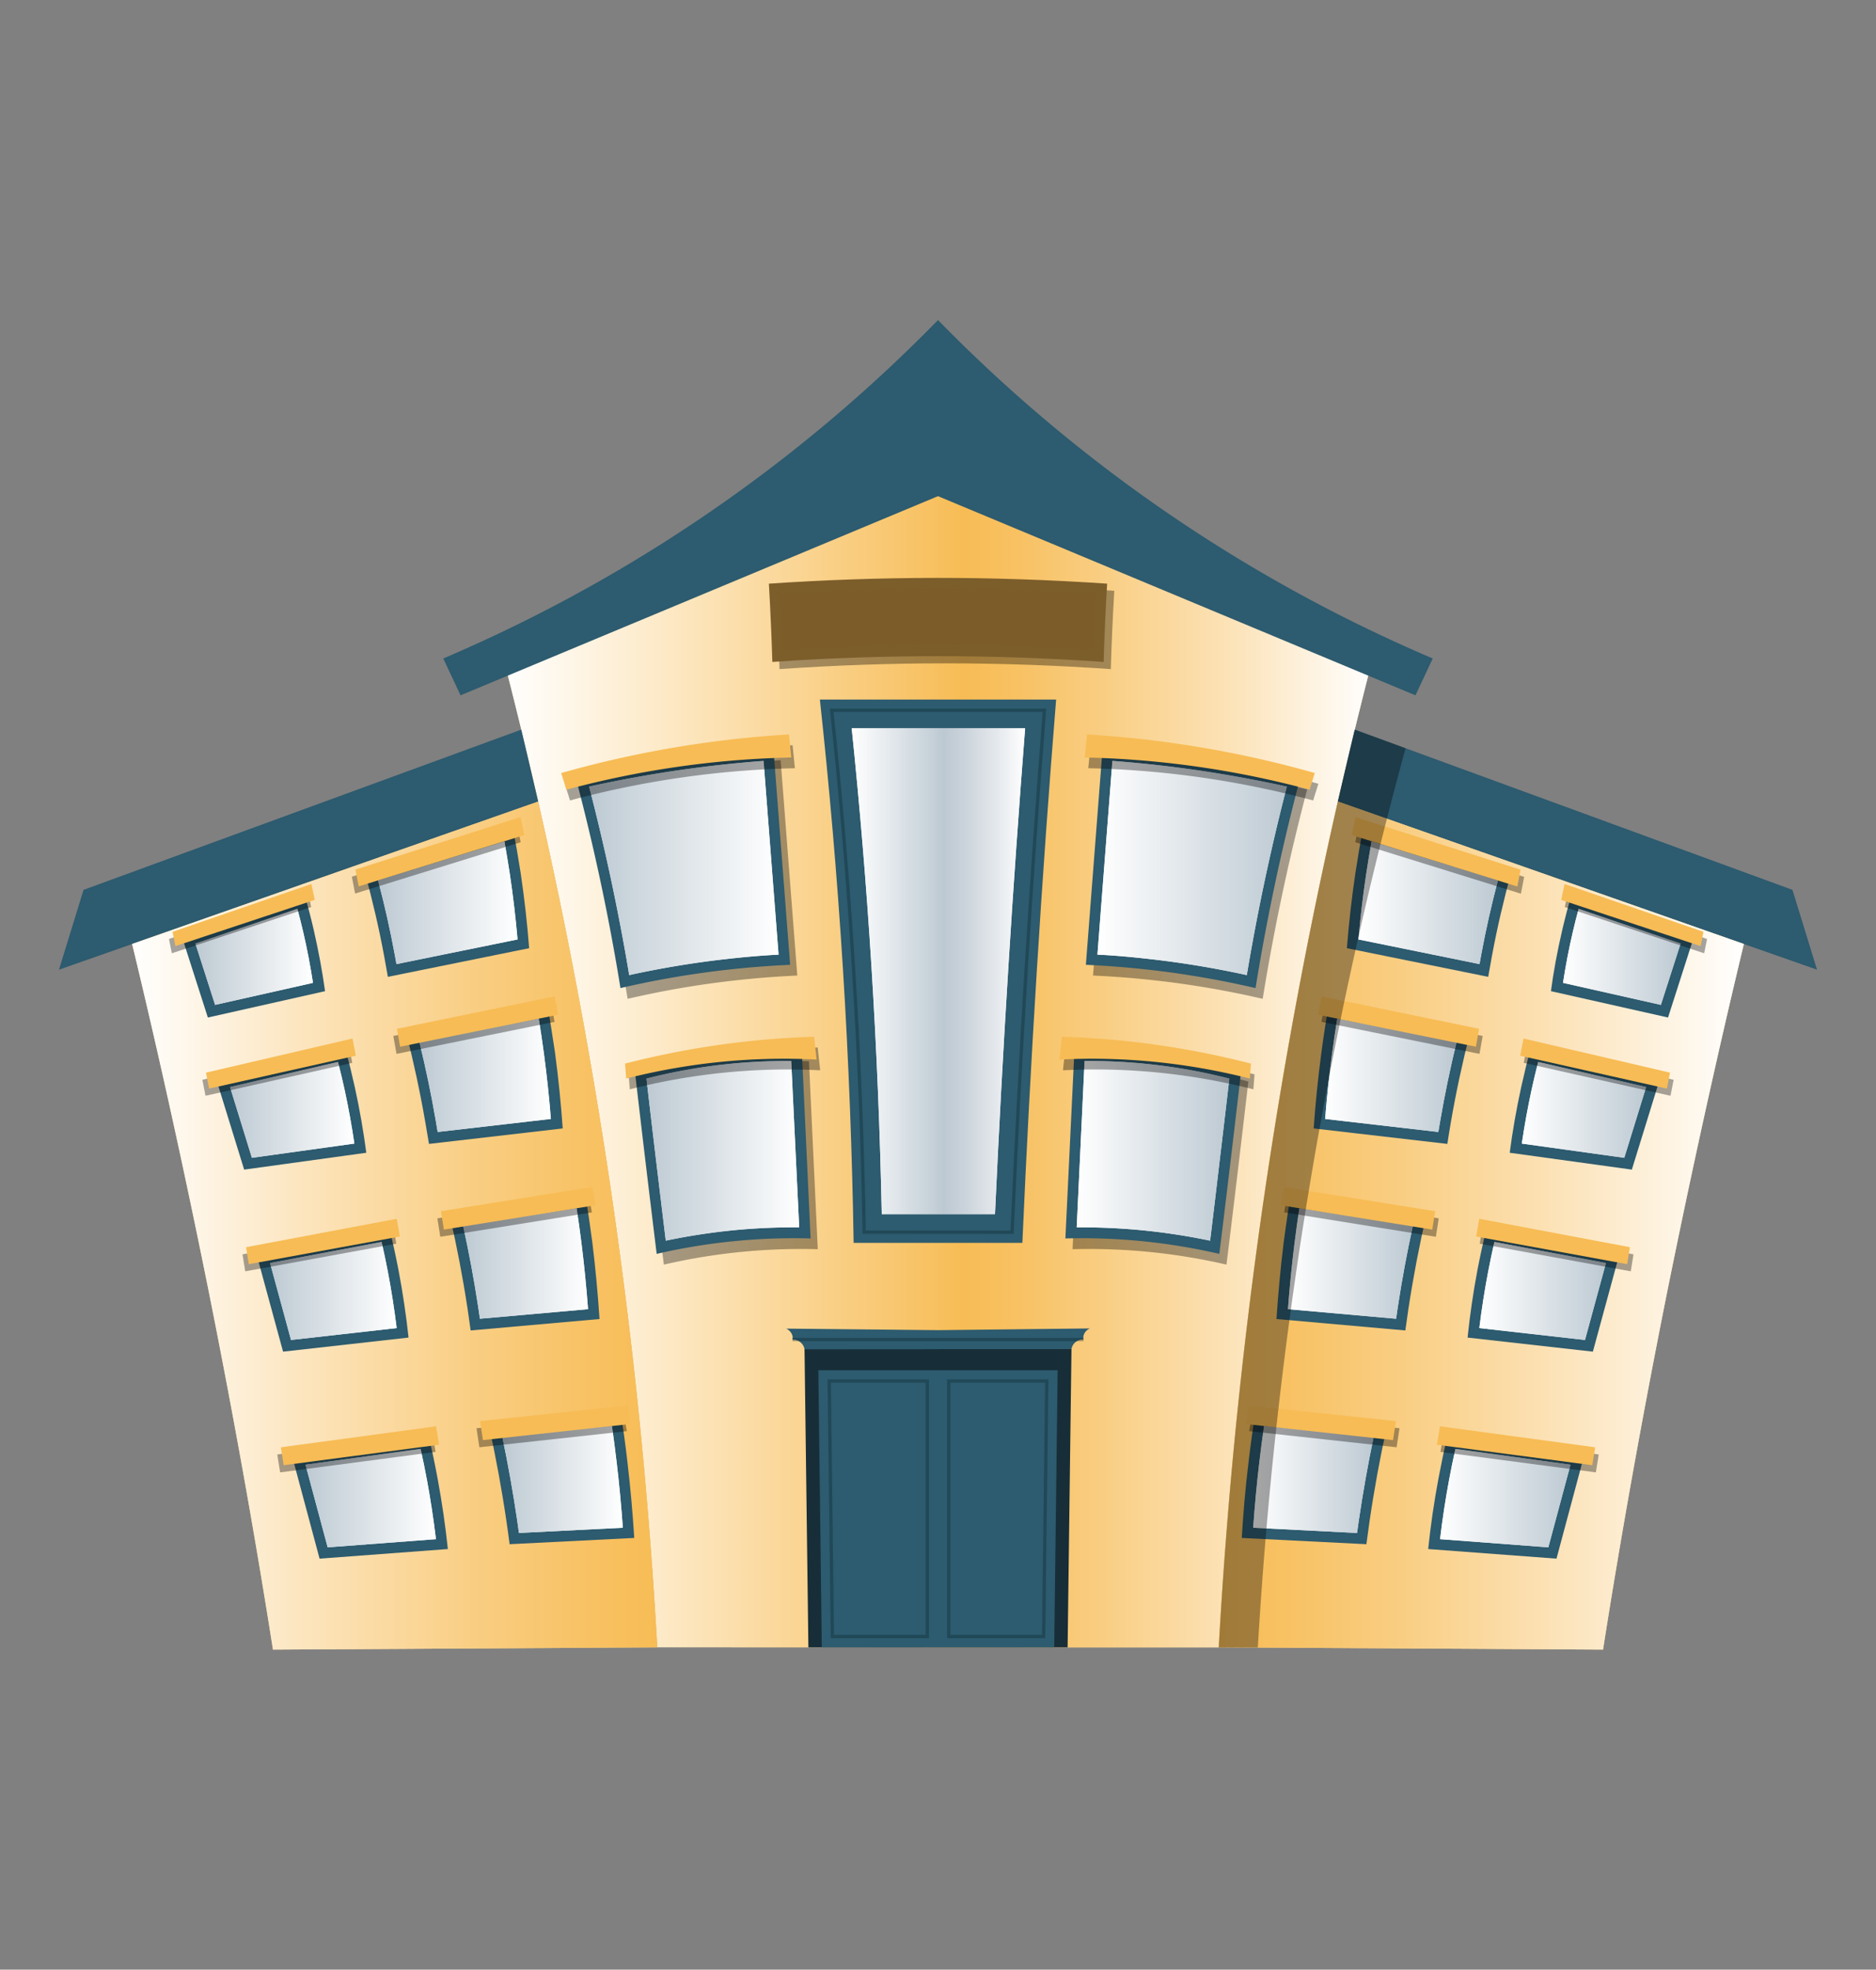 <svg xmlns="http://www.w3.org/2000/svg" xmlns:xlink="http://www.w3.org/1999/xlink" viewBox="0 0 524.1 550"><rect x="0" y="0" width="524.1" height="550" fill="#808080" stroke="none"/><defs><style>.cls-1{isolation:isolate;}.cls-2{fill:#f8d893;}.cls-12,.cls-13,.cls-14,.cls-15,.cls-16,.cls-17,.cls-18,.cls-19,.cls-21,.cls-22,.cls-23,.cls-24,.cls-25,.cls-26,.cls-27,.cls-28,.cls-29,.cls-3,.cls-30,.cls-31,.cls-32,.cls-33,.cls-34,.cls-35,.cls-4,.cls-6,.cls-7{mix-blend-mode:multiply;}.cls-3{fill:url(#linear-gradient);}.cls-10,.cls-4{opacity:0.35;}.cls-5,.cls-6{fill:#7c5e2b;}.cls-6{opacity:0.25;}.cls-10,.cls-7{fill:none;stroke-miterlimit:10;}.cls-7{stroke:#7c5e2b;opacity:0.5;}.cls-8{fill:#172e38;}.cls-9{fill:#2d5b6f;}.cls-10{stroke:#0b272d;stroke-width:0.91px;}.cls-11{fill:#ebeff1;}.cls-12{fill:url(#linear-gradient-2);}.cls-13{fill:url(#linear-gradient-3);}.cls-14{fill:url(#linear-gradient-4);}.cls-15{fill:url(#linear-gradient-5);}.cls-16{fill:url(#linear-gradient-6);}.cls-17{fill:url(#linear-gradient-7);}.cls-18{fill:url(#linear-gradient-8);}.cls-19{fill:url(#linear-gradient-9);}.cls-20{fill:#f7bc55;}.cls-21{fill:url(#linear-gradient-10);}.cls-22{fill:url(#linear-gradient-11);}.cls-23{fill:url(#linear-gradient-12);}.cls-24{fill:url(#linear-gradient-13);}.cls-25{fill:url(#linear-gradient-14);}.cls-26{fill:url(#linear-gradient-15);}.cls-27{fill:url(#linear-gradient-16);}.cls-28{fill:url(#linear-gradient-17);}.cls-29{fill:url(#linear-gradient-18);}.cls-30{fill:url(#linear-gradient-19);}.cls-31{fill:url(#linear-gradient-20);}.cls-32{fill:url(#linear-gradient-21);}.cls-33{fill:url(#linear-gradient-22);}.cls-34{fill:url(#linear-gradient-23);}.cls-35{fill:url(#linear-gradient-24);}</style><linearGradient id="linear-gradient" x1="140.55" y1="295.89" x2="383.55" y2="295.89" gradientUnits="userSpaceOnUse"><stop offset="0" stop-color="#fff"/><stop offset="0.17" stop-color="#fdebcb"/><stop offset="0.53" stop-color="#f7bc55"/><stop offset="0.59" stop-color="#f8c162"/><stop offset="0.69" stop-color="#f9ce83"/><stop offset="0.84" stop-color="#fce3b9"/><stop offset="1" stop-color="#fff"/></linearGradient><linearGradient id="linear-gradient-2" x1="300.77" y1="321.35" x2="343.47" y2="321.35" gradientUnits="userSpaceOnUse"><stop offset="0" stop-color="#fff"/><stop offset="0.79" stop-color="#cbd5dc"/><stop offset="1" stop-color="#bdc9d2"/></linearGradient><linearGradient id="linear-gradient-3" x1="306.59" y1="242.38" x2="359.5" y2="242.38" xlink:href="#linear-gradient-2"/><linearGradient id="linear-gradient-4" x1="355.24" y1="321.35" x2="397.94" y2="321.35" gradientTransform="matrix(-1, 0, 0, 1, 578.57, 0)" xlink:href="#linear-gradient-2"/><linearGradient id="linear-gradient-5" x1="361.06" y1="242.38" x2="413.98" y2="242.38" gradientTransform="matrix(-1, 0, 0, 1, 578.57, 0)" xlink:href="#linear-gradient-2"/><linearGradient id="linear-gradient-6" x1="237.94" y1="271.2" x2="286.39" y2="271.2" gradientUnits="userSpaceOnUse"><stop offset="0" stop-color="#fff"/><stop offset="0.42" stop-color="#cbd5dc"/><stop offset="0.53" stop-color="#bdc9d2"/><stop offset="0.65" stop-color="#cad3db"/><stop offset="0.88" stop-color="#ebeef1"/><stop offset="1" stop-color="#fff"/></linearGradient><linearGradient id="linear-gradient-7" x1="340.48" y1="342.22" x2="487.18" y2="342.22" gradientUnits="userSpaceOnUse"><stop offset="0" stop-color="#f7bc55"/><stop offset="0.12" stop-color="#f8c162"/><stop offset="0.35" stop-color="#f9ce83"/><stop offset="0.65" stop-color="#fce3b9"/><stop offset="1" stop-color="#fff"/></linearGradient><linearGradient id="linear-gradient-8" x1="350.1" y1="413.11" x2="383.77" y2="413.11" xlink:href="#linear-gradient-2"/><linearGradient id="linear-gradient-9" x1="402.31" y1="418.32" x2="438.75" y2="418.32" xlink:href="#linear-gradient-2"/><linearGradient id="linear-gradient-10" x1="359.82" y1="352.82" x2="394.72" y2="352.82" xlink:href="#linear-gradient-2"/><linearGradient id="linear-gradient-11" x1="413.28" y1="360.48" x2="448.65" y2="360.48" xlink:href="#linear-gradient-2"/><linearGradient id="linear-gradient-12" x1="370.2" y1="300.27" x2="406.92" y2="300.27" xlink:href="#linear-gradient-2"/><linearGradient id="linear-gradient-13" x1="425.15" y1="309.91" x2="459.88" y2="309.91" xlink:href="#linear-gradient-2"/><linearGradient id="linear-gradient-14" x1="379.51" y1="252.09" x2="418.47" y2="252.09" xlink:href="#linear-gradient-2"/><linearGradient id="linear-gradient-15" x1="436.66" y1="267.19" x2="469.5" y2="267.19" xlink:href="#linear-gradient-2"/><linearGradient id="linear-gradient-16" x1="394.95" y1="342.22" x2="541.65" y2="342.22" gradientTransform="matrix(-1, 0, 0, 1, 578.57, 0)" xlink:href="#linear-gradient-7"/><linearGradient id="linear-gradient-17" x1="404.57" y1="413.11" x2="438.24" y2="413.11" gradientTransform="matrix(-1, 0, 0, 1, 578.57, 0)" xlink:href="#linear-gradient-2"/><linearGradient id="linear-gradient-18" x1="456.78" y1="418.32" x2="493.22" y2="418.32" gradientTransform="matrix(-1, 0, 0, 1, 578.57, 0)" xlink:href="#linear-gradient-2"/><linearGradient id="linear-gradient-19" x1="414.29" y1="352.82" x2="449.2" y2="352.82" gradientTransform="matrix(-1, 0, 0, 1, 578.57, 0)" xlink:href="#linear-gradient-2"/><linearGradient id="linear-gradient-20" x1="467.75" y1="360.48" x2="503.12" y2="360.48" gradientTransform="matrix(-1, 0, 0, 1, 578.57, 0)" xlink:href="#linear-gradient-2"/><linearGradient id="linear-gradient-21" x1="424.67" y1="300.27" x2="461.4" y2="300.27" gradientTransform="matrix(-1, 0, 0, 1, 578.57, 0)" xlink:href="#linear-gradient-2"/><linearGradient id="linear-gradient-22" x1="479.63" y1="309.91" x2="514.36" y2="309.91" gradientTransform="matrix(-1, 0, 0, 1, 578.57, 0)" xlink:href="#linear-gradient-2"/><linearGradient id="linear-gradient-23" x1="433.99" y1="252.09" x2="472.94" y2="252.09" gradientTransform="matrix(-1, 0, 0, 1, 578.57, 0)" xlink:href="#linear-gradient-2"/><linearGradient id="linear-gradient-24" x1="491.13" y1="267.19" x2="523.97" y2="267.19" gradientTransform="matrix(-1, 0, 0, 1, 578.57, 0)" xlink:href="#linear-gradient-2"/></defs><g class="cls-1"><g id="Layer_1" data-name="Layer 1"><path class="cls-2" d="M262.05,460h78.43a1420.68,1420.68,0,0,1,18-159.43c7.15-41.92,15.75-81,25.07-117q-29.06-13.59-60.43-27T262.05,131.8Q232.25,143.27,201,156.55t-60.43,27c9.32,36,17.92,75.08,25.07,117a1420.68,1420.68,0,0,1,18,159.43Z"/><path class="cls-3" d="M262.05,460h78.43a1420.68,1420.68,0,0,1,18-159.43c7.15-41.92,15.75-81,25.07-117q-29.06-13.59-60.43-27T262.05,131.8Q232.25,143.27,201,156.55t-60.43,27c9.32,36,17.92,75.08,25.07,117a1420.68,1420.68,0,0,1,18,159.43Z"/><path class="cls-4" d="M310.33,186.84c-14.49-1-29.6-1.61-46.28-1.61-14.82,0-30,.48-46.28,1.61q-.15-5.07-.38-10.23-.25-5.9-.59-11.63c14.79-1,30.57-1.61,47.25-1.61,14.82,0,30.61.48,47.25,1.61-.22,3.72-.42,7.48-.59,11.31C310.55,179.85,310.43,183.37,310.33,186.84Z"/><path class="cls-5" d="M308.33,184.84c-14.49-1-29.6-1.61-46.28-1.61-14.82,0-30,.48-46.28,1.61q-.15-5.07-.38-10.23-.25-5.9-.59-11.63c14.79-1,30.57-1.61,47.25-1.61,14.82,0,30.61.48,47.25,1.61-.22,3.72-.42,7.48-.59,11.31C308.55,177.85,308.43,181.37,308.33,184.84Z"/><path class="cls-6" d="M218.67,181.64q-.13-3.55-.28-7.16c-.13-2.88-.27-5.79-.43-8.7,14.63-.93,29.45-1.4,44.09-1.4s29.45.47,44.08,1.4c-.15,2.78-.29,5.59-.42,8.37q-.16,3.72-.28,7.49c-14.55-.95-28.77-1.41-43.38-1.41S233.21,180.69,218.67,181.64Z"/><path class="cls-7" d="M218.67,181.64q-.13-3.55-.28-7.16c-.13-2.88-.27-5.79-.43-8.7,14.63-.93,29.45-1.4,44.09-1.4s29.45.47,44.08,1.4c-.15,2.78-.29,5.59-.42,8.37q-.16,3.72-.28,7.49c-14.55-.95-28.77-1.41-43.38-1.41S233.21,180.69,218.67,181.64Z"/><path class="cls-8" d="M224.76,376.73h37.29V460H225.84Z"/><path class="cls-9" d="M228.62,382.62h33.43V460H229.58Z"/><path class="cls-9" d="M299.34,376.73a3.22,3.22,0,0,1,.85-1.71,3.38,3.38,0,0,1,2.52-1,2.54,2.54,0,0,1,0-1.07,3.07,3.07,0,0,1,1.77-2l-42.43.48L219.62,371a3.07,3.07,0,0,1,1.77,2,2.54,2.54,0,0,1,0,1.07,3.38,3.38,0,0,1,2.52,1,3.22,3.22,0,0,1,.85,1.71Z"/><polygon class="cls-10" points="232.54 456.98 231.66 385.63 259.05 385.63 259.05 456.98 232.54 456.98"/><path class="cls-4" d="M179.35,302q1.58,13.62,3.22,27.35,1.43,11.93,2.89,23.78a170.3,170.3,0,0,1,43-4.31L226,296.32a162.56,162.56,0,0,0-20.89.8A160.51,160.51,0,0,0,179.35,302Z"/><path class="cls-4" d="M175.34,278.91q-1.69-10.47-3.86-21.43c-2.58-13-5.48-25.37-8.57-37.07,9.69-2.24,20.29-4.24,31.71-5.79,8.21-1.1,16-1.86,23.47-2.35l4.65,60.14c-5.53.25-11.34.68-17.4,1.36A259.27,259.27,0,0,0,175.34,278.91Z"/><path class="cls-4" d="M348.75,302q-1.58,13.62-3.22,27.35-1.42,11.93-2.89,23.78a170.3,170.3,0,0,0-43-4.31l2.52-52.45a162.56,162.56,0,0,1,20.89.8A160.51,160.51,0,0,1,348.75,302Z"/><path class="cls-4" d="M352.76,278.91q1.69-10.47,3.86-21.43c2.58-13,5.48-25.37,8.57-37.07-9.69-2.24-20.29-4.24-31.71-5.79-8.21-1.1-16.05-1.86-23.47-2.35l-4.65,60.14c5.53.25,11.34.68,17.4,1.36A259.64,259.64,0,0,1,352.76,278.91Z"/><path class="cls-9" d="M177.35,299q1.58,13.62,3.22,27.35,1.43,11.93,2.89,23.78a170.3,170.3,0,0,1,43-4.31L224,293.32a162.56,162.56,0,0,0-20.89.8A160.51,160.51,0,0,0,177.35,299Z"/><path class="cls-11" d="M186,346.44q-1.25-10.21-2.48-20.5-1.49-12.42-2.92-24.76a157.94,157.94,0,0,1,39-4.92h1.44l2.23,46.44h-1.5c-5.24,0-10.55.25-15.77.72A176.67,176.67,0,0,0,186,346.44Z"/><path class="cls-9" d="M173.34,275.91q-1.69-10.47-3.86-21.43c-2.58-13-5.48-25.37-8.57-37.07,9.69-2.24,20.29-4.24,31.71-5.79,8.21-1.1,16-1.86,23.47-2.35l4.65,60.14c-5.53.25-11.34.68-17.4,1.36A259.27,259.27,0,0,0,173.34,275.91Z"/><path class="cls-11" d="M175.78,272.28c-1-6.12-2.15-12.29-3.36-18.38-2.27-11.42-4.9-22.93-7.83-34.25,9.39-2.07,18.94-3.77,28.43-5.05,6.7-.91,13.52-1.62,20.3-2.13l4.19,54.1c-4.84.27-9.71.68-14.51,1.22A262.61,262.61,0,0,0,175.78,272.28Z"/><path class="cls-9" d="M319.91,138.87a427,427,0,0,1-57.86-49.5,427,427,0,0,1-57.86,49.5,427.75,427.75,0,0,1-80.35,45q2.4,5.15,4.82,10.29l133.39-55.61,133.39,55.61q2.42-5.15,4.82-10.29A427.44,427.44,0,0,1,319.91,138.87Z"/><path class="cls-8" d="M299.34,376.73H262.05V460h36.21Z"/><path class="cls-9" d="M295.48,382.62H262.05V460h32.47Z"/><polygon class="cls-10" points="265.05 456.98 265.05 385.63 292.44 385.63 291.56 456.98 265.05 456.98"/><path class="cls-10" d="M302.71,374.05l-40.66,0-40.66,0"/><path class="cls-9" d="M346.75,299q-1.58,13.62-3.22,27.35-1.42,11.93-2.89,23.78a170.3,170.3,0,0,0-43-4.31l2.52-52.45a162.56,162.56,0,0,1,20.89.8A160.51,160.51,0,0,1,346.75,299Z"/><path class="cls-11" d="M338.07,346.44a176.67,176.67,0,0,0-20-3c-5.22-.47-10.52-.72-15.76-.72h-1.51L303,296.27h1.44a157.94,157.94,0,0,1,39,4.92q-1.43,12.35-2.92,24.76Q339.32,336.23,338.07,346.44Z"/><path class="cls-9" d="M350.76,275.91q1.69-10.47,3.86-21.43c2.58-13,5.48-25.37,8.57-37.07-9.69-2.24-20.29-4.24-31.71-5.79-8.21-1.1-16.05-1.86-23.47-2.35l-4.65,60.14c5.53.25,11.34.68,17.4,1.36A259.64,259.64,0,0,1,350.76,275.91Z"/><path class="cls-11" d="M348.32,272.28a262.61,262.61,0,0,0-27.22-4.49c-4.8-.54-9.67-1-14.51-1.22l4.18-54.1c6.79.51,13.61,1.22,20.31,2.13,9.49,1.28,19,3,28.42,5.05-2.92,11.31-5.55,22.82-7.82,34.25C350.47,260,349.34,266.16,348.32,272.28Z"/><path class="cls-12" d="M338.07,346.44a176.67,176.67,0,0,0-20-3c-5.22-.47-10.52-.72-15.76-.72h-1.51L303,296.27h1.44a157.94,157.94,0,0,1,39,4.92q-1.43,12.35-2.92,24.76Q339.32,336.23,338.07,346.44Z"/><path class="cls-13" d="M348.32,272.28a262.61,262.61,0,0,0-27.22-4.49c-4.8-.54-9.67-1-14.51-1.22l4.18-54.1c6.79.51,13.61,1.22,20.31,2.13,9.49,1.28,19,3,28.42,5.05-2.92,11.31-5.55,22.82-7.82,34.25C350.47,260,349.34,266.16,348.32,272.28Z"/><path class="cls-14" d="M186,346.44a176.67,176.67,0,0,1,20-3c5.22-.47,10.52-.72,15.76-.72h1.51l-2.23-46.44h-1.44a157.94,157.94,0,0,0-39,4.92q1.43,12.35,2.92,24.76Q184.78,336.23,186,346.44Z"/><path class="cls-15" d="M175.78,272.28A262.61,262.61,0,0,1,203,267.79c4.8-.54,9.67-1,14.51-1.22l-4.19-54.1c-6.78.51-13.6,1.22-20.3,2.13-9.49,1.28-19,3-28.43,5.05,2.93,11.31,5.56,22.82,7.83,34.25C173.63,260,174.76,266.16,175.78,272.28Z"/><path class="cls-9" d="M285.62,347.05H238.48c-.39-24.54-1.34-50.15-3-76.71-1.63-26-3.82-51-6.43-75h66q-3,37-5.36,75.16Q287.27,309.35,285.62,347.05Z"/><path class="cls-10" d="M241.43,344.05c-.43-24.56-1.43-49.4-3-73.9-1.49-23.86-3.54-48-6.08-71.81H291.8c-1.9,23.89-3.61,48.09-5.1,72-1.52,24.43-2.85,49.22-3.95,73.74Z"/><path class="cls-11" d="M246.34,339.05c-.48-23-1.44-46.28-2.88-69.21-1.38-22.07-3.23-44.41-5.52-66.5h48.45c-1.73,22.17-3.31,44.57-4.68,66.66-1.43,22.86-2.68,46.07-3.74,69.05Z"/><path class="cls-16" d="M246.34,339.05c-.48-23-1.44-46.28-2.88-69.21-1.38-22.07-3.23-44.41-5.52-66.5h48.45c-1.73,22.17-3.31,44.57-4.68,66.66-1.43,22.86-2.68,46.07-3.74,69.05Z"/><path class="cls-9" d="M378.48,203.74l122.28,44.74q3.44,11.15,6.86,22.29L373.75,223.82Z"/><path class="cls-2" d="M487.18,263.6Q476,310.13,465.84,360.34q-10.35,51.66-18,100.29L340.48,460A1422.19,1422.19,0,0,1,355.6,318.07c5.25-33.24,11.42-64.69,18.15-94.25Z"/><path class="cls-17" d="M487.18,263.6Q476,310.13,465.84,360.34q-10.35,51.66-18,100.29L340.48,460A1422.19,1422.19,0,0,1,355.6,318.07c5.25-33.24,11.42-64.69,18.15-94.25Z"/><path class="cls-9" d="M350.6,394.89l36.81,3.7c-1.85,8.4-3.49,17.19-4.82,26.36q-.46,3.15-.86,6.25l-34.82-1.75c.43-6.87,1-14,1.93-21.43C349.36,403.52,350,399.15,350.6,394.89Z"/><path class="cls-11" d="M350.1,426.6c.43-6.09,1-12.21,1.71-18.23.4-3.38.85-6.8,1.34-10.21l30.62,3.08c-1.63,7.71-3,15.52-4.15,23.27-.18,1.19-.34,2.37-.5,3.55Z"/><path class="cls-9" d="M399,432.55l35.84,2.68,7.71-28.77-38.25-5.22q-1.29,5.52-2.41,11.49C400.58,419.67,399.64,426.3,399,432.55Z"/><path class="cls-11" d="M402.31,429.79c.65-5.53,1.5-11.07,2.51-16.51.54-2.89,1.13-5.8,1.78-8.69L438.75,409l-6.19,23.07Z"/><path class="cls-18" d="M350.1,426.6c.43-6.09,1-12.21,1.71-18.23.4-3.38.85-6.8,1.34-10.21l30.62,3.08c-1.63,7.71-3,15.52-4.15,23.27-.18,1.19-.34,2.37-.5,3.55Z"/><path class="cls-19" d="M402.31,429.79c.65-5.53,1.5-11.07,2.51-16.51.54-2.89,1.13-5.8,1.78-8.69L438.75,409l-6.19,23.07Z"/><path class="cls-4" d="M349.84,394.48c-.29,1.72-.58,3.43-.86,5.15l41.19,4.5.81-5.31Z"/><path class="cls-20" d="M348.84,392.48c-.29,1.72-.58,3.43-.86,5.15l41.19,4.5.81-5.31Z"/><path class="cls-4" d="M403.28,400.28c-.29,1.71-.57,3.43-.86,5.14l43.42,5.72c.26-1.68.53-3.35.8-5Z"/><path class="cls-20" d="M402.28,398.28c-.29,1.71-.57,3.43-.86,5.14l43.42,5.72c.26-1.68.53-3.35.8-5Z"/><path class="cls-9" d="M360.5,334l37.85,5.83c-1.86,8.12-3.51,16.66-4.87,25.58-.31,2.05-.6,4.09-.87,6.1l-36-3.19c.45-6.84,1.11-14,2-21.32C359.2,342.51,359.83,338.18,360.5,334Z"/><path class="cls-11" d="M359.82,365.57c.45-6.09,1.06-12.21,1.81-18.23.41-3.3.87-6.64,1.37-9.95l31.72,4.88c-1.64,7.48-3.06,15.09-4.21,22.66-.17,1.11-.33,2.21-.48,3.31Z"/><path class="cls-9" d="M410,373.5,445,377.43q3.69-13.57,7.38-27.09l-37.17-7q-1.29,5.3-2.4,11C411.55,361,410.62,367.44,410,373.5Z"/><path class="cls-11" d="M413.28,370.85c.65-5.34,1.49-10.69,2.5-15.93.52-2.7,1.09-5.42,1.71-8.12l31.16,5.89-5.85,21.48Z"/><path class="cls-21" d="M359.82,365.57c.45-6.09,1.06-12.21,1.81-18.23.41-3.3.87-6.64,1.37-9.95l31.72,4.88c-1.64,7.48-3.06,15.09-4.21,22.66-.17,1.11-.33,2.21-.48,3.31Z"/><path class="cls-22" d="M413.28,370.85c.65-5.34,1.49-10.69,2.5-15.93.52-2.7,1.09-5.42,1.71-8.12l31.16,5.89-5.85,21.48Z"/><path class="cls-4" d="M359.65,333.45l-.9,5.09,42.39,6.81c.27-1.71.53-3.42.8-5.14Z"/><path class="cls-4" d="M414.24,342.33c-.29,1.65-.57,3.3-.85,4.95l42.2,7.72c.25-1.58.51-3.16.76-4.74Z"/><path class="cls-20" d="M358.65,331.45l-.9,5.09,42.39,6.81c.27-1.71.53-3.42.8-5.14Z"/><path class="cls-20" d="M413.24,340.33c-.29,1.65-.57,3.3-.85,4.95l42.2,7.72c.25-1.58.51-3.16.76-4.74Z"/><path class="cls-9" d="M371.15,280.89l39.45,7.8c-2,7.9-3.81,16.19-5.3,24.84-.34,2-.66,3.94-.95,5.89L367,315.1c.48-6.79,1.18-13.86,2.16-21.2Q370.05,287.21,371.15,280.89Z"/><path class="cls-11" d="M370.2,312.45c.48-6.05,1.12-12.15,1.93-18.15.43-3.28.93-6.59,1.46-9.87L406.92,291c-1.77,7.27-3.31,14.65-4.57,22-.18,1-.35,2.06-.52,3.09Z"/><path class="cls-9" d="M421.77,321.89l34.12,4.71q3.9-12.63,7.81-25.28L427.56,293q-1.37,5.09-2.59,10.6C423.57,310,422.53,316.09,421.77,321.89Z"/><path class="cls-11" d="M425.15,319.33c.74-5.08,1.67-10.15,2.75-15.13.56-2.56,1.17-5.12,1.82-7.66l30.16,7-6.1,19.76Z"/><path class="cls-23" d="M370.2,312.45c.48-6.05,1.12-12.15,1.93-18.15.43-3.28.93-6.59,1.46-9.87L406.92,291c-1.77,7.27-3.31,14.65-4.57,22-.18,1-.35,2.06-.52,3.09Z"/><path class="cls-24" d="M425.15,319.33c.74-5.08,1.67-10.15,2.75-15.13.56-2.56,1.17-5.12,1.82-7.66l30.16,7-6.1,19.76Z"/><path class="cls-4" d="M370.16,280.23l-1,5.11,44.16,8.94.9-5Z"/><path class="cls-4" d="M426.63,292c-.31,1.6-.63,3.19-.94,4.79l41,9.19.87-4.46Z"/><path class="cls-20" d="M369.16,278.23l-1,5.11,44.16,8.94.9-5Z"/><path class="cls-20" d="M425.63,290c-.31,1.6-.63,3.19-.94,4.79l41,9.19.87-4.46Z"/><path class="cls-9" d="M380.83,231.1l41.29,12.76c-2,7.35-3.85,15.13-5.36,23.32-.35,1.87-.68,3.74-1,5.59l-39.48-8c.53-6.73,1.3-13.72,2.37-20.92Q379.65,237.26,380.83,231.1Z"/><path class="cls-11" d="M379.51,262.33c.53-6.07,1.24-12.13,2.13-18.08.46-3.1,1-6.22,1.53-9.29l35.3,10.91c-1.81,6.81-3.37,13.78-4.67,20.76-.15.86-.31,1.72-.46,2.58Z"/><path class="cls-9" d="M433.29,276.77,466,284.13l7.23-22.53L439,249.92c-.9,3.11-1.76,6.36-2.55,9.76C435.07,265.61,434,271.33,433.29,276.77Z"/><path class="cls-11" d="M436.66,274.45c.72-4.75,1.63-9.47,2.71-14.09.51-2.2,1.06-4.4,1.65-6.57l28.48,9.7L464,280.6Z"/><path class="cls-25" d="M379.51,262.33c.53-6.07,1.24-12.13,2.13-18.08.46-3.1,1-6.22,1.53-9.29l35.3,10.91c-1.81,6.81-3.37,13.78-4.67,20.76-.15.86-.31,1.72-.46,2.58Z"/><path class="cls-26" d="M436.66,274.45c.72-4.75,1.63-9.47,2.71-14.09.51-2.2,1.06-4.4,1.65-6.57l28.48,9.7L464,280.6Z"/><path class="cls-4" d="M379.68,230.18q-.53,2.48-1.06,5l46.28,14.37.9-4.7Z"/><path class="cls-4" d="M438.09,248.85l-.93,4.43,38.94,12.91c.27-1.33.53-2.66.8-4Z"/><path class="cls-20" d="M378.68,228.18q-.53,2.48-1.06,5l46.28,14.37.9-4.7Z"/><path class="cls-20" d="M437.09,246.85l-.93,4.43,38.94,12.91c.27-1.33.53-2.66.8-4Z"/><path class="cls-9" d="M145.62,203.74,23.34,248.48q-3.43,11.15-6.86,22.29l133.87-46.95Z"/><path class="cls-2" d="M36.92,263.6q11.22,46.53,21.34,96.74,10.35,51.66,18,100.29L183.62,460a1419.41,1419.41,0,0,0-15.13-141.91c-5.24-33.24-11.41-64.69-18.14-94.25Z"/><path class="cls-27" d="M36.92,263.6q11.22,46.53,21.34,96.74,10.35,51.66,18,100.29L183.62,460a1419.41,1419.41,0,0,0-15.13-141.91c-5.24-33.24-11.41-64.69-18.14-94.25Z"/><path class="cls-9" d="M173.5,394.89l-36.81,3.7c1.85,8.4,3.48,17.19,4.82,26.36q.47,3.15.86,6.25l34.82-1.75c-.43-6.87-1.05-14-1.93-21.43C174.74,403.52,174.14,399.15,173.5,394.89Z"/><path class="cls-11" d="M174,426.6c-.43-6.09-1-12.21-1.72-18.23-.39-3.38-.84-6.8-1.33-10.21l-30.62,3.08c1.63,7.71,3,15.52,4.15,23.27.18,1.19.34,2.37.5,3.55Z"/><path class="cls-9" d="M125.12,432.55l-35.84,2.68-7.71-28.77,38.25-5.22q1.29,5.52,2.41,11.49C123.52,419.67,124.46,426.3,125.12,432.55Z"/><path class="cls-11" d="M121.79,429.79c-.66-5.53-1.5-11.07-2.51-16.51-.54-2.89-1.13-5.8-1.78-8.69L85.35,409l6.19,23.07Z"/><path class="cls-28" d="M174,426.6c-.43-6.09-1-12.21-1.72-18.23-.39-3.38-.84-6.8-1.33-10.21l-30.62,3.08c1.63,7.71,3,15.52,4.15,23.27.18,1.19.34,2.37.5,3.55Z"/><path class="cls-29" d="M121.79,429.79c-.66-5.53-1.5-11.07-2.51-16.51-.54-2.89-1.13-5.8-1.78-8.69L85.35,409l6.19,23.07Z"/><path class="cls-4" d="M174.26,394.48c.29,1.72.58,3.43.86,5.15l-41.2,4.5q-.39-2.65-.8-5.31Z"/><path class="cls-20" d="M175.26,392.48c.29,1.72.58,3.43.86,5.15l-41.2,4.5q-.39-2.65-.8-5.31Z"/><path class="cls-4" d="M120.82,400.28c.29,1.71.57,3.43.86,5.14l-43.42,5.72c-.26-1.68-.53-3.35-.8-5Z"/><path class="cls-20" d="M121.82,398.28c.29,1.71.57,3.43.86,5.14l-43.42,5.72c-.26-1.68-.53-3.35-.8-5Z"/><path class="cls-9" d="M163.59,334l-37.85,5.83c1.87,8.12,3.52,16.66,4.88,25.58.31,2.05.6,4.09.87,6.1l36-3.19c-.45-6.84-1.11-14-2-21.32Q164.61,340.28,163.59,334Z"/><path class="cls-11" d="M164.28,365.57c-.45-6.09-1.06-12.21-1.81-18.23-.41-3.3-.87-6.64-1.38-9.95l-31.71,4.88c1.64,7.48,3.06,15.09,4.21,22.66.16,1.11.33,2.21.48,3.31Z"/><path class="cls-9" d="M114.14,373.5l-35.06,3.93q-3.69-13.57-7.38-27.09l37.17-7q1.29,5.3,2.4,11C112.55,361,113.48,367.44,114.14,373.5Z"/><path class="cls-11" d="M110.82,370.85c-.66-5.34-1.49-10.69-2.5-15.93-.52-2.7-1.09-5.42-1.71-8.12l-31.16,5.89,5.85,21.48Z"/><path class="cls-30" d="M164.28,365.57c-.45-6.09-1.06-12.21-1.81-18.23-.41-3.3-.87-6.64-1.38-9.95l-31.71,4.88c1.64,7.48,3.06,15.09,4.21,22.66.16,1.11.33,2.21.48,3.31Z"/><path class="cls-31" d="M110.82,370.85c-.66-5.34-1.49-10.69-2.5-15.93-.52-2.7-1.09-5.42-1.71-8.12l-31.16,5.89,5.85,21.48Z"/><path class="cls-4" d="M164.45,333.45l.9,5.09L123,345.35l-.81-5.14Z"/><path class="cls-4" d="M109.86,342.33c.29,1.65.57,3.3.85,4.95L68.51,355c-.25-1.58-.51-3.16-.76-4.74Z"/><path class="cls-20" d="M165.45,331.45l.9,5.09L124,343.35l-.81-5.14Z"/><path class="cls-20" d="M110.86,340.33c.29,1.65.57,3.3.85,4.95L69.51,353c-.25-1.58-.51-3.16-.76-4.74Z"/><path class="cls-9" d="M153,280.89l-39.45,7.8c2,7.9,3.81,16.19,5.3,24.84.34,2,.66,3.94,1,5.89l37.36-4.32c-.48-6.79-1.18-13.86-2.16-21.2Q154.05,287.21,153,280.89Z"/><path class="cls-11" d="M153.9,312.45c-.48-6.05-1.13-12.15-1.93-18.15-.43-3.28-.93-6.59-1.46-9.87L117.18,291c1.77,7.27,3.31,14.65,4.57,22,.18,1,.35,2.06.52,3.09Z"/><path class="cls-9" d="M102.33,321.89,68.21,326.6Q64.31,314,60.4,301.32L96.54,293q1.36,5.09,2.59,10.6C100.53,310,101.57,316.09,102.33,321.89Z"/><path class="cls-11" d="M99,319.33c-.74-5.08-1.67-10.15-2.75-15.13-.56-2.56-1.17-5.12-1.82-7.66l-30.16,7,6.1,19.76Z"/><path class="cls-32" d="M153.9,312.45c-.48-6.05-1.13-12.15-1.93-18.15-.43-3.28-.93-6.59-1.46-9.87L117.18,291c1.77,7.27,3.31,14.65,4.57,22,.18,1,.35,2.06.52,3.09Z"/><path class="cls-33" d="M99,319.33c-.74-5.08-1.67-10.15-2.75-15.13-.56-2.56-1.17-5.12-1.82-7.66l-30.16,7,6.1,19.76Z"/><path class="cls-4" d="M153.94,280.23l1,5.11-44.16,8.94-.9-5Z"/><path class="cls-4" d="M97.47,292c.31,1.6.63,3.19.94,4.79l-41,9.19-.87-4.46Z"/><path class="cls-20" d="M154.94,278.23l1,5.11-44.16,8.94-.9-5Z"/><path class="cls-20" d="M98.47,290c.31,1.6.63,3.19.94,4.79l-41,9.19-.87-4.46Z"/><path class="cls-9" d="M143.26,231.1,102,243.86c2,7.35,3.85,15.13,5.36,23.32.35,1.87.68,3.74,1,5.59l39.47-8c-.52-6.73-1.29-13.72-2.36-20.92Q144.45,237.26,143.26,231.1Z"/><path class="cls-11" d="M144.59,262.33c-.53-6.07-1.24-12.13-2.13-18.08-.46-3.1-1-6.22-1.53-9.29l-35.3,10.91c1.81,6.81,3.37,13.78,4.66,20.76.16.86.32,1.72.47,2.58Z"/><path class="cls-9" d="M90.81,276.77l-32.74,7.36L50.84,261.6l34.27-11.68c.9,3.11,1.76,6.36,2.54,9.76C89,265.61,90.06,271.33,90.81,276.77Z"/><path class="cls-11" d="M87.44,274.45c-.73-4.75-1.64-9.47-2.71-14.09-.51-2.2-1.06-4.4-1.65-6.57l-28.48,9.7,5.49,17.11Z"/><path class="cls-34" d="M144.59,262.33c-.53-6.07-1.24-12.13-2.13-18.08-.46-3.1-1-6.22-1.53-9.29l-35.3,10.91c1.81,6.81,3.37,13.78,4.66,20.76.16.86.32,1.72.47,2.58Z"/><path class="cls-35" d="M87.44,274.45c-.73-4.75-1.64-9.47-2.71-14.09-.51-2.2-1.06-4.4-1.65-6.57l-28.48,9.7,5.49,17.11Z"/><path class="cls-4" d="M144.42,230.18l1.05,5L99.2,249.51l-.9-4.7Z"/><path class="cls-4" d="M86,248.85l.93,4.43L48,266.19c-.26-1.33-.53-2.66-.79-4Z"/><path class="cls-20" d="M145.42,228.18l1.05,5L100.2,247.51l-.9-4.7Z"/><path class="cls-20" d="M87,246.85l.93,4.43L49,264.19c-.26-1.33-.53-2.66-.79-4Z"/><path class="cls-4" d="M392.67,208.93a1226.56,1226.56,0,0,0-28.41,132.12c-6.72,42.59-10.71,82.47-12.86,119L340.48,460A1421.62,1421.62,0,0,1,355.6,318.07c6.46-40.94,14.32-79.12,22.88-114.33Z"/><path class="cls-4" d="M157.78,218.86c.48,1.55,1,3.1,1.45,4.66a262.67,262.67,0,0,1,62.84-9c-.22-2.15-.43-4.29-.65-6.43a298.44,298.44,0,0,0-63.64,10.77Z"/><path class="cls-4" d="M175.62,300c.11,1.39.22,2.78.32,4.18a178.24,178.24,0,0,1,53.2-5.31c-.23-2.12-.47-4.25-.7-6.37a240.75,240.75,0,0,0-52.82,7.5Z"/><path class="cls-4" d="M368.32,218.86c-.48,1.55-1,3.1-1.45,4.66a262.67,262.67,0,0,0-62.84-9q.33-3.22.64-6.43a298.39,298.39,0,0,1,63.65,10.77Z"/><path class="cls-4" d="M350.48,300c-.11,1.39-.22,2.78-.32,4.18a178.24,178.24,0,0,0-53.2-5.31c.23-2.12.46-4.25.7-6.37a240.75,240.75,0,0,1,52.82,7.5Z"/><path class="cls-20" d="M156.78,215.86c.48,1.55,1,3.1,1.45,4.66a262.67,262.67,0,0,1,62.84-9c-.22-2.15-.43-4.29-.65-6.43a298.44,298.44,0,0,0-63.64,10.77Z"/><path class="cls-20" d="M174.62,297c.11,1.39.22,2.78.32,4.18a178.24,178.24,0,0,1,53.2-5.31c-.23-2.12-.47-4.25-.7-6.37a240.75,240.75,0,0,0-52.82,7.5Z"/><path class="cls-20" d="M367.32,215.86c-.48,1.55-1,3.1-1.45,4.66a262.67,262.67,0,0,0-62.84-9q.33-3.22.64-6.43a298.39,298.39,0,0,1,63.65,10.77Z"/><path class="cls-20" d="M349.48,297c-.11,1.39-.22,2.78-.32,4.18a178.24,178.24,0,0,0-53.2-5.31c.23-2.12.46-4.25.7-6.37a240.75,240.75,0,0,1,52.82,7.5Z"/></g></g></svg>